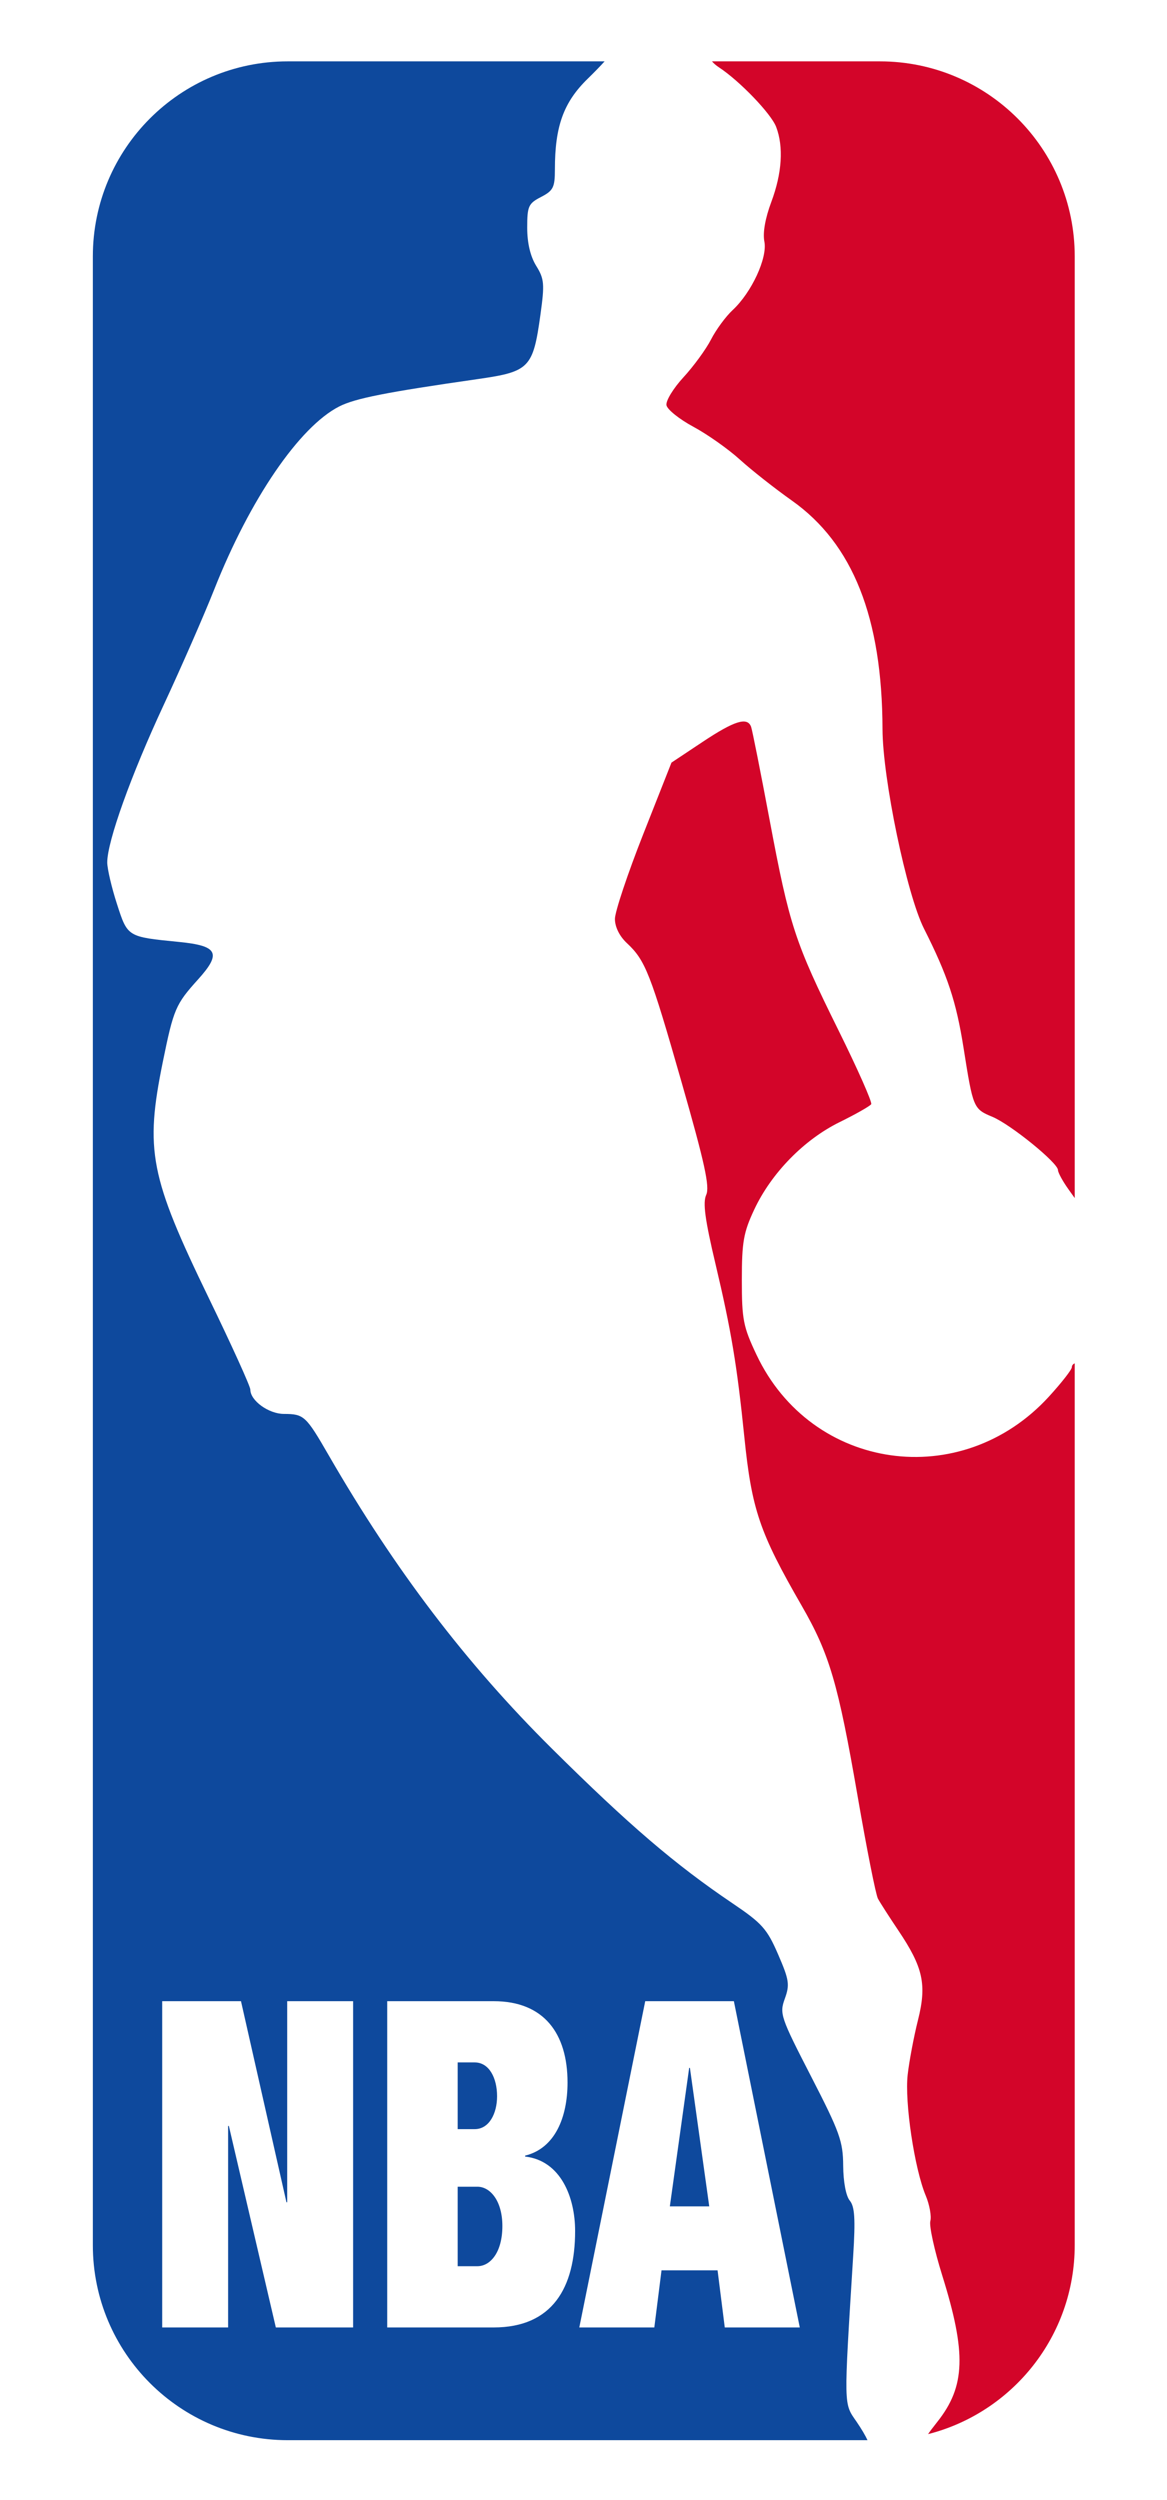 <?xml version="1.0" encoding="UTF-8"?>
<!-- Generator: Adobe Illustrator 13.0.2, SVG Export Plug-In  -->
<!DOCTYPE svg PUBLIC "-//W3C//DTD SVG 1.1//EN" "http://www.w3.org/Graphics/SVG/1.1/DTD/svg11.dtd">
<svg version="1.1" xmlns="http://www.w3.org/2000/svg" xmlns:xlink="http://www.w3.org/1999/xlink" xmlns:a="http://ns.adobe.com/AdobeSVGViewerExtensions/3.0/" x="0px" y="0px" width="64px" height="137px" viewBox="11.589 11.948 254 545" enable-background="new 11.589 11.948 254 545" xml:space="preserve">
<defs>
</defs>
<rect fill="#FFFFFF" width="276.991" height="569.026"/>
<path fill="#0E499D" d="M197.43,503.7c0.497-8.029,0.331-10.678-0.754-11.985c-0.825-0.994-1.408-4.093-1.432-7.61  c-0.036-5.326-0.751-7.315-7.005-19.461c-6.674-12.964-6.914-13.672-5.728-16.952c1.106-3.059,0.949-4.088-1.469-9.664  c-2.412-5.562-3.497-6.774-9.957-11.134c-12.532-8.457-22.605-17.079-39.377-33.705c-18.725-18.567-34.272-38.982-48.689-63.936  c-5.006-8.664-5.398-9.025-9.82-9.047c-3.32-0.016-7.307-2.913-7.292-5.301c0.004-0.692-4.059-9.641-9.029-19.885  c-12.898-26.587-14.001-32.248-10.057-51.607c2.341-11.478,2.781-12.51,7.663-17.915c5.183-5.735,4.37-7.35-4.119-8.189  c-11.341-1.123-11.225-1.052-13.576-8.329c-1.156-3.579-2.102-7.635-2.102-9.013c0-4.567,5.186-19.02,12.316-34.325  c3.868-8.306,8.828-19.633,11.021-25.171c7.803-19.708,18.568-35.466,27.26-39.901c3.475-1.773,10.229-3.106,30.328-5.989  c11.188-1.605,11.976-2.418,13.583-14.014c0.935-6.744,0.842-7.801-0.924-10.661c-1.274-2.06-1.962-4.976-1.962-8.314  c0-4.694,0.263-5.277,3.021-6.703c2.666-1.378,3.021-2.085,3.021-6.017c0-9.406,1.898-14.643,7.177-19.777  c1.463-1.426,2.767-2.773,3.669-3.77H74.065c-23.482,0-42.52,19.037-42.52,42.52v433.587c0,23.482,19.037,42.52,42.52,42.52h126.485  c-0.427-0.941-1.319-2.465-2.354-3.973C195.318,535.789,195.349,537.26,197.43,503.7z"/>
<path fill="#D30529" d="M203.236,25.325h-36.615c0.359,0.427,0.877,0.886,1.507,1.299c4.528,2.966,11.396,10.111,12.492,12.994  c1.65,4.341,1.279,10.107-1.05,16.333c-1.338,3.574-1.901,6.772-1.523,8.656c0.712,3.561-2.786,11.11-6.926,14.95  c-1.493,1.384-3.609,4.26-4.702,6.392c-1.093,2.131-3.805,5.848-6.027,8.258c-2.22,2.41-3.888,5.152-3.703,6.093  c0.184,0.942,2.826,3.053,5.872,4.692c3.047,1.639,7.606,4.855,10.134,7.147s7.63,6.312,11.339,8.933  c13.327,9.421,19.722,25.53,19.788,49.848c0.03,10.776,5.285,36.033,9.05,43.492c5.157,10.216,7.024,15.848,8.638,26.043  c2.072,13.101,2.134,13.249,6.3,14.989c3.982,1.664,14.293,10.035,14.293,11.604c0,0.54,1.02,2.41,2.265,4.157l1.39,1.948V67.844  C245.756,44.361,226.719,25.325,203.236,25.325z M245.122,310.041c0,0.51-2.242,3.379-4.981,6.377  c-19.104,20.901-51.799,16.244-63.801-9.09c-2.904-6.132-3.207-7.672-3.207-16.335c0-8.271,0.366-10.345,2.698-15.323  c3.729-7.956,10.847-15.244,18.628-19.076c3.54-1.742,6.646-3.504,6.898-3.916c0.254-0.411-2.941-7.623-7.101-16.029  c-9.583-19.365-10.718-22.828-15.067-45.959c-1.966-10.455-3.778-19.574-4.029-20.267c-0.805-2.229-3.618-1.36-10.575,3.264  l-6.805,4.524l-6.168,15.623c-3.392,8.591-6.168,16.898-6.168,18.457c0,1.755,0.997,3.767,2.613,5.277  c4.031,3.767,5.119,6.533,11.951,30.398c5.034,17.58,6.156,22.716,5.353,24.481c-0.771,1.688-0.27,5.393,2.047,15.171  c3.408,14.388,4.679,22.013,6.268,37.606c1.611,15.83,3.315,20.844,12.486,36.75c6.097,10.572,7.969,16.944,12.25,41.694  c1.964,11.357,3.948,21.354,4.409,22.214s2.456,3.971,4.434,6.91c5.439,8.083,6.258,11.802,4.303,19.58  c-0.893,3.553-1.903,8.906-2.245,11.896c-0.687,5.984,1.479,20.477,3.938,26.365c0.831,1.987,1.282,4.482,1.005,5.546  c-0.279,1.064,0.884,6.382,2.583,11.817c5.313,16.998,5.078,24.208-1.041,31.935c-1.096,1.384-1.684,2.171-2.037,2.702  c18.392-4.684,31.995-21.354,31.995-41.204V309.186C245.386,309.323,245.122,309.653,245.122,310.041z"/>
<path fill="#FFFFFF" d="M46.676,448.242h17.189l9.916,43.835h0.166v-43.835h14.379v71.132H71.468l-10.247-43.935h-0.166v43.935  H46.676V448.242z"/>
<path fill="#FFFFFF" d="M95.768,448.242h23.223c10.991,0,16.115,7.073,16.115,17.733c0,7.571-2.728,14.346-9.256,15.939v0.199  c7.768,0.896,10.909,8.867,10.909,16.239c0,12.354-4.958,21.021-17.768,21.021H95.768V448.242z M111.139,476.137h3.72  c3.14,0,4.876-3.387,4.876-7.173c0-3.985-1.736-7.372-4.876-7.372h-3.72V476.137z M111.139,506.024h4.298  c2.81,0,5.454-2.989,5.454-8.767c0-5.479-2.645-8.568-5.454-8.568h-4.298V506.024z"/>
<path fill="#FFFFFF" d="M152.056,448.242h19.338l14.38,71.132H169.41l-1.57-12.453h-12.231l-1.569,12.453h-16.366L152.056,448.242z   M161.807,462.787h-0.165l-4.215,30.187h8.595L161.807,462.787z"/>
</svg>